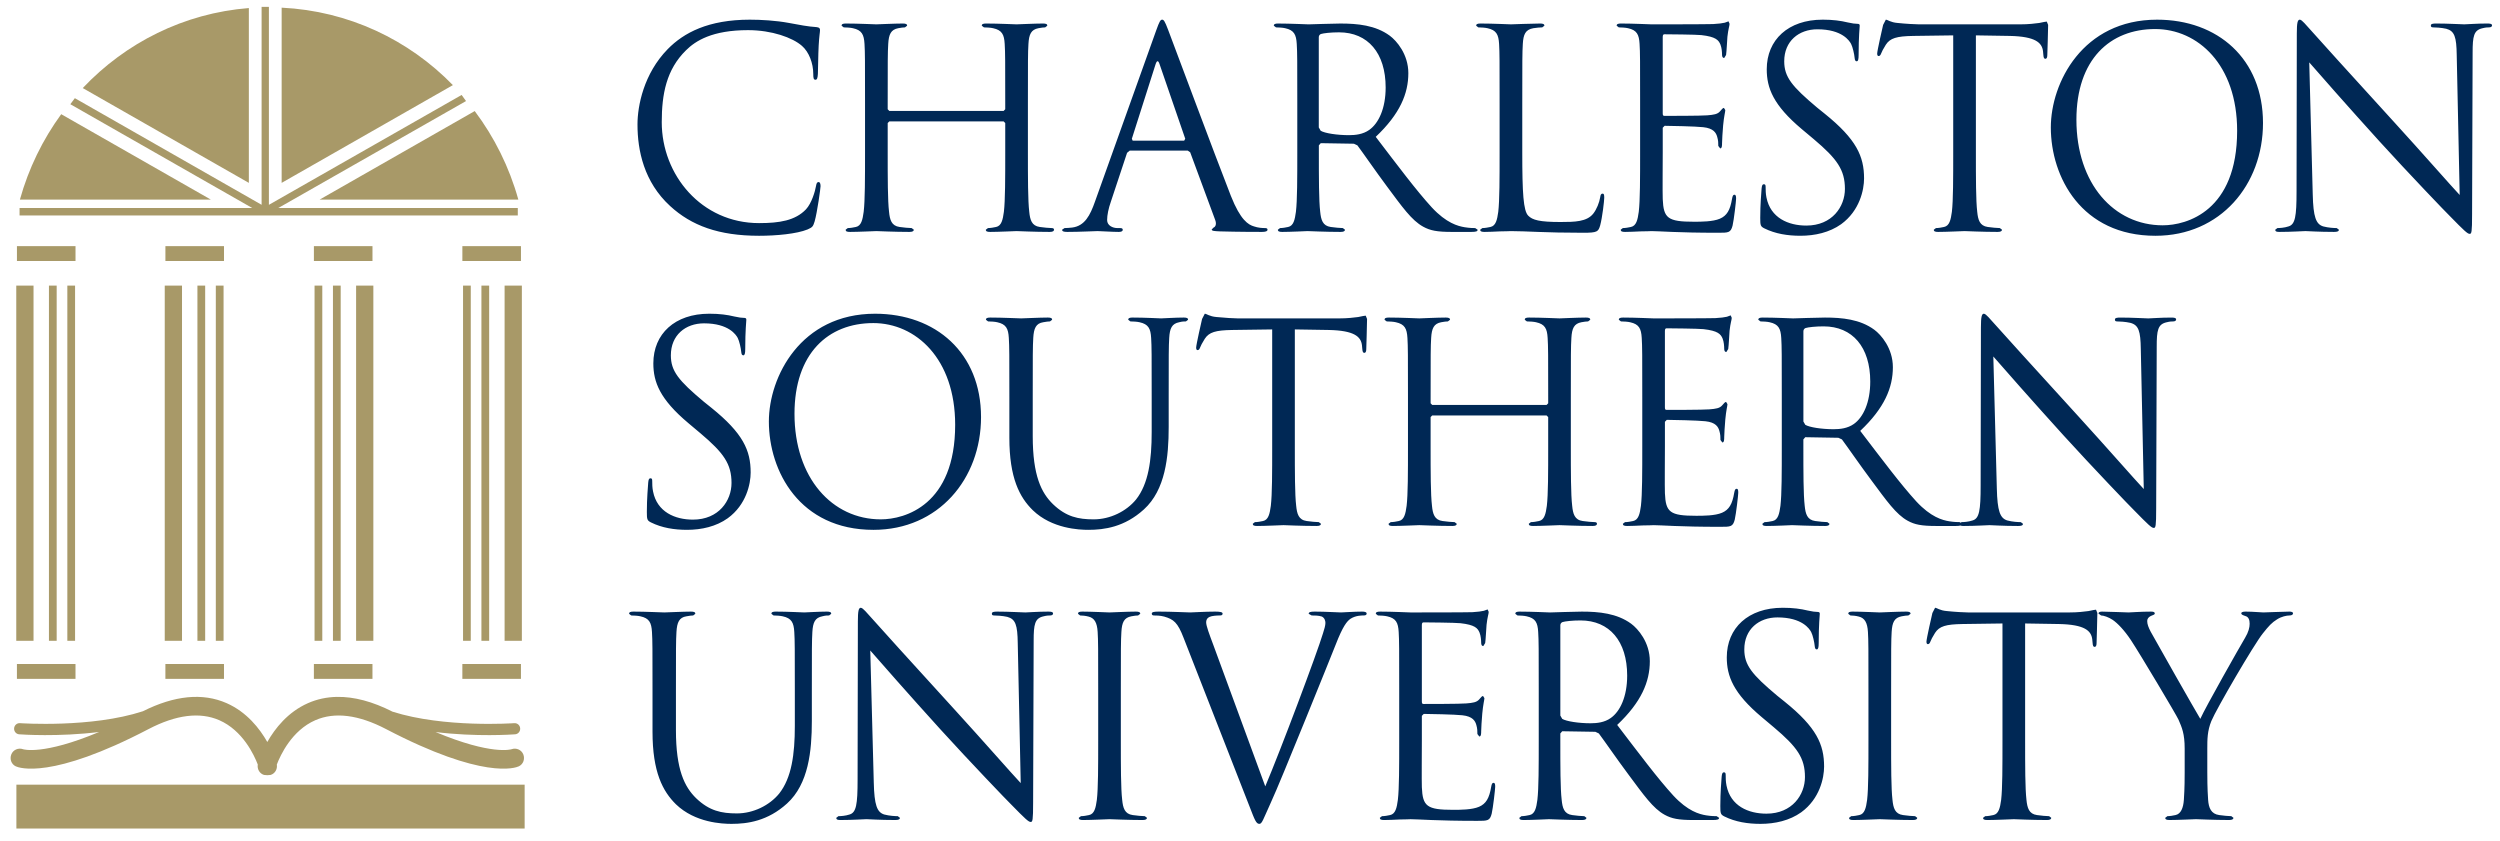 <svg xmlns="http://www.w3.org/2000/svg" viewBox="0 0 248.456 83.604"><g transform="matrix(1.25 0 0 -1.25 -401.87 876.13)"><g transform="matrix(.79 0 0 .79 89.123 141.03)"><path d="m31.576 0v24.9l-23.494-13.414-0.568 0.76 22.881 13.055h-29.268v0.939h62.678v-0.939h-30.127l23.615-13.453-0.555-0.768-24.244 13.822v-24.902h-0.918zm2.522 0.1v22.041l21.541-12.297c-5.559-5.712-13.139-9.334-21.541-9.744zm-4.125 0.049c-8.187 0.648-15.519 4.375-20.897 10.065l20.896 11.928v-21.992zm28.414 12.959-19.514 11.139h25c-1.136-4.091-3.019-7.852-5.486-11.139zm-52.02 0.393c-2.325 3.193-4.104 6.814-5.197 10.746h24.023l-18.826-10.746zm-5.57 16.596v1.877h7.369v-1.877h-7.369zm18.678 0v1.877h7.371v-1.877h-7.371zm18.68 0v1.877h7.369v-1.877h-7.369zm18.678 0v1.877h7.371v-1.877h-7.371zm-56.121 4.969v44.684h2.172v-44.684h-2.172zm4.111 0v44.684h0.973v-44.684h-0.973zm2.314 0v44.684h0.973v-44.684h-0.973zm12.254 0v44.684h2.172v-44.684h-2.172zm4.111 0v44.684h0.975v-44.684h-0.975zm2.314 0v44.684h0.975v-44.684h-0.975zm12.422 0v44.684h0.973v-44.684h-0.973zm2.314 0v44.684h0.973v-44.684h-0.973zm2.912 0v44.684h2.17v-44.684h-2.17zm13.453 0v44.684h0.973v-44.684h-0.973zm2.312 0v44.684h0.975v-44.684h-0.975zm2.916 0v44.684h2.172v-44.684h-2.172zm-61.35 47.598v1.877h7.369v-1.877h-7.369zm18.678 0v1.877h7.371v-1.877h-7.371zm18.68 0v1.877h7.369v-1.877h-7.369zm18.678 0v1.877h7.371v-1.877h-7.371zm-15.775 4.141c-1.287 0.024-2.504 0.284-3.644 0.787-2.541 1.122-4.158 3.191-5.119 4.887-0.963-1.696-2.578-3.765-5.119-4.887-3.015-1.328-6.558-0.974-10.527 1.018-6.492 2.124-15.378 1.508-15.471 1.5-0.379-0.026-0.706 0.264-0.734 0.65-0.027 0.389 0.257 0.725 0.635 0.752 0.282 0.024 4.954 0.346 10.061-0.293-7.093 2.974-9.555 2.181-9.584 2.166-0.578-0.209-1.24 0.078-1.467 0.66-0.229 0.584 0.009 1.237 0.568 1.498 0.422 0.193 4.463 1.708 16.701-4.688 3.463-1.807 6.455-2.182 8.896-1.117 2.955 1.295 4.379 4.372 4.842 5.574-0.093 0.574 0.228 1.142 0.787 1.312l0.342 0.027 0.07 0.01 0.072-0.01 0.342-0.027c0.559-0.17 0.878-0.738 0.785-1.312 0.462-1.202 1.887-4.28 4.842-5.574 2.442-1.065 5.434-0.69 8.898 1.117 12.235 6.396 16.277 4.881 16.697 4.688 0.56-0.261 0.799-0.914 0.572-1.498-0.229-0.582-0.888-0.869-1.469-0.66-0.029 0.015-2.485 0.808-9.568-2.158 5.082 0.63 9.724 0.309 10.006 0.285 0.378-0.028 0.662-0.363 0.635-0.752-0.027-0.387-0.356-0.677-0.736-0.65-0.092 0.007-8.842 0.618-15.32-1.445-2.509-1.276-4.848-1.899-6.992-1.859zm-40.328 11.043v5.516h63.939v-5.516h-63.939z" transform="matrix(.8 0 0 -.8 295.21 708.01)" fill="#a89968"/><path d="m93.006 1.611c-5.223 0-8.308 1.629-10.344 3.709-3.019 3.087-3.799 7.144-3.799 9.469 0 3.293 0.815 7.247 4.106 10.266 2.678 2.461 6.104 3.742 11.189 3.742 2.172 0 4.75-0.241 6.104-0.797 0.611-0.277 0.68-0.345 0.885-1.004 0.337-1.18 0.746-4.196 0.746-4.439 0-0.277-0.07-0.521-0.238-0.521-0.202 0-0.271 0.14-0.338 0.521-0.103 0.626-0.543 2.149-1.256 2.912-1.358 1.423-3.359 1.734-5.902 1.734-7.257 0-12.244-6.067-12.244-12.691 0-3.537 0.577-6.625 3.055-9.053 1.186-1.179 3.288-2.531 7.799-2.531 2.984 0 5.596 0.937 6.783 1.978 0.882 0.762 1.424 2.184 1.424 3.537 0 0.485 0.035 0.727 0.273 0.727 0.205 0 0.272-0.207 0.307-0.727 0.033-0.522 0.032-2.428 0.1-3.574 0.067-1.247 0.168-1.663 0.168-1.941 0-0.207-0.066-0.345-0.439-0.381-1.08-0.069-2.168-0.279-3.456-0.522-1.662-0.312-3.561-0.414-4.918-0.414zm51.855 0c-0.202 0-0.337 0.206-0.744 1.35l-7.701 21.537c-0.61 1.735-1.287 3.052-2.848 3.262-0.271 0.035-0.745 0.068-0.982 0.068l-0.307 0.207c0 0.209 0.205 0.277 0.646 0.277 1.593 0 3.457-0.104 3.828-0.104 0.375 0 1.834 0.104 2.648 0.104 0.304 0 0.508-0.068 0.508-0.277 0-0.138-0.102-0.207-0.34-0.207h-0.338c-0.576 0-1.289-0.313-1.289-1.006 0-0.624 0.17-1.457 0.475-2.324l2.035-6.137 0.34-0.279h7.291l0.307 0.209 3.152 8.531c0.205 0.555 0 0.868-0.203 0.938l-0.24 0.24c0 0.209 0.371 0.209 1.018 0.244 2.34 0.068 4.814 0.068 5.324 0.068 0.372 0 0.68-0.068 0.68-0.277 0-0.173-0.136-0.207-0.34-0.207-0.339 0-0.85-0.033-1.357-0.207-0.712-0.208-1.697-0.764-2.918-3.85-2.069-5.271-7.391-19.596-7.902-20.912-0.407-1.077-0.541-1.248-0.746-1.248zm83.082 0c-4.308 0-7.019 2.53-7.019 6.24 0 2.358 0.813 4.508 4.406 7.527l1.529 1.281c2.915 2.463 3.9 3.85 3.9 6.242 0 2.22-1.595 4.613-4.854 4.613-2.272 0-4.509-0.968-5.018-3.537-0.102-0.485-0.102-0.971-0.102-1.283 0-0.278-0.035-0.381-0.236-0.381-0.171 0-0.239 0.172-0.273 0.555-0.036 0.555-0.17 1.943-0.17 3.678 0 0.936 0.033 1.074 0.51 1.316 1.39 0.693 2.95 0.934 4.543 0.934 1.832 0 3.662-0.415 5.123-1.453 2.339-1.701 2.885-4.336 2.885-5.758 0-2.776-0.954-4.926-4.955-8.148l-0.949-0.764c-3.18-2.672-4.14-3.852-4.14-5.827 0-2.532 1.831-4.023 4.172-4.023 3.121 0 4.037 1.456 4.24 1.838 0.202 0.382 0.408 1.317 0.441 1.732 0.032 0.279 0.07 0.453 0.271 0.453 0.171 0 0.236-0.245 0.236-0.799 0-2.359 0.137-3.503 0.137-3.676 0-0.174-0.067-0.242-0.34-0.242-0.272 0-0.544-0.035-1.185-0.174-0.849-0.208-1.833-0.346-3.154-0.346zm7.961 0-0.34 0.658c-0.068 0.277-0.748 3.259-0.748 3.606 0 0.208 0.069 0.312 0.172 0.312 0.133 0 0.237-0.069 0.338-0.346 0.103-0.242 0.206-0.487 0.578-1.076 0.54-0.833 1.354-1.075 3.457-1.109l5.021-0.07v14.67c0 3.33 0.001 6.07-0.168 7.527-0.136 1.004-0.305 1.767-0.986 1.906-0.303 0.07-0.711 0.139-1.016 0.139l-0.273 0.207c0 0.209 0.169 0.277 0.543 0.277 1.018 0 3.154-0.104 3.324-0.104 0.171 0 2.306 0.104 4.172 0.104 0.374 0 0.543-0.104 0.543-0.277l-0.27-0.207c-0.303 0-1.05-0.069-1.525-0.139-1.018-0.14-1.222-0.902-1.324-1.906-0.169-1.457-0.168-4.197-0.168-7.527v-14.67l4.271 0.07c3.256 0.07 4.035 0.867 4.172 1.908l0.035 0.381c0.033 0.486 0.1 0.59 0.271 0.59 0.133 0 0.236-0.14 0.236-0.451 0-0.381 0.104-2.775 0.104-3.814l-0.17-0.418c-0.135 0-0.44 0.069-0.949 0.174-0.541 0.07-1.324 0.174-2.406 0.174h-12.719c-0.406 0-1.697-0.069-2.682-0.174-0.914-0.069-1.254-0.414-1.49-0.414zm34.123 0c-9.364 0-13.365 7.941-13.365 13.559 0 6.243 3.865 13.627 13.16 13.627 8.171 0 13.531-6.414 13.531-14.182 0-8.081-5.697-13.004-13.326-13.004zm17.955 0c-0.273 0-0.375 0.382-0.375 1.732l-0.033 19.871c0 3.157-0.168 4.163-1.016 4.406-0.508 0.174-1.121 0.207-1.393 0.207l-0.27 0.207c0 0.244 0.202 0.277 0.541 0.277 1.528 0 2.952-0.104 3.256-0.104 0.305 0 1.664 0.104 3.596 0.104 0.406 0 0.613-0.068 0.613-0.277l-0.273-0.207c-0.308 0-1.05-0.033-1.695-0.207-0.915-0.277-1.256-1.18-1.322-4.023l-0.44-16.614c1.085 1.249 4.916 5.619 8.852 9.955 3.594 3.954 8.477 9.05 8.852 9.396 1.797 1.838 2.205 2.221 2.475 2.221 0.24 0 0.305-0.174 0.305-2.461l0.068-20.324c0-2.08 0.136-2.844 1.256-3.086 0.408-0.103 0.644-0.104 0.814-0.104 0.238 0 0.373-0.104 0.373-0.242 0-0.208-0.236-0.244-0.609-0.244-1.39 0-2.51 0.104-2.883 0.104-0.372 0-2.001-0.104-3.527-0.104-0.408 0-0.678 0.036-0.678 0.244 0 0.138 0.036 0.242 0.27 0.242 0.272 0 1.05 0.034 1.662 0.174 1.05 0.276 1.291 1.039 1.322 3.293l0.373 17.617c-1.085-1.146-4.782-5.375-8.141-9.051-5.223-5.723-10.275-11.306-10.783-11.895-0.341-0.347-0.915-1.109-1.188-1.109zm-71.861 0.207-0.477 0.174c-0.272 0.068-0.814 0.139-1.459 0.172-0.78 0.035-7.53 0.035-7.766 0.035-0.17 0-2.307-0.104-3.834-0.104-0.371 0-0.541 0.068-0.541 0.277l0.27 0.209c0.304 0 0.883 0.035 1.156 0.104 1.117 0.242 1.39 0.797 1.457 1.977 0.069 1.108 0.068 2.079 0.068 7.492v6.102c0 3.33 0 6.07-0.17 7.527-0.136 1.004-0.308 1.767-0.984 1.906-0.305 0.07-0.711 0.139-1.018 0.139l-0.27 0.207c0 0.209 0.167 0.277 0.541 0.277 0.51 0 1.289-0.034 1.965-0.068 0.716 0 1.29-0.035 1.359-0.035 0.983 0 3.255 0.209 8.379 0.209 1.322 0 1.591 0 1.83-0.902 0.169-0.729 0.441-3.087 0.441-3.363 0-0.244-0.002-0.52-0.205-0.52-0.17 0-0.235 0.138-0.305 0.52-0.236 1.42-0.645 2.114-1.527 2.496-0.88 0.382-2.372 0.383-3.252 0.383-3.326 0-3.835-0.451-3.938-2.844-0.036-0.729 0-4.751 0-5.932v-3.051l0.236-0.242c0.578 0 3.936 0.069 4.852 0.174 1.322 0.138 1.627 0.728 1.762 1.213 0.138 0.449 0.139 0.798 0.139 1.145l0.236 0.311c0.237 0 0.236-0.381 0.236-0.658 0-0.242 0.068-1.525 0.135-2.221 0.102-1.143 0.273-1.733 0.273-1.941l-0.172-0.275c-0.134 0-0.268 0.171-0.508 0.449-0.303 0.347-0.778 0.418-1.594 0.486-0.778 0.07-4.95 0.068-5.391 0.068-0.171 0-0.205-0.102-0.205-0.346v-9.572c0-0.244 0.069-0.346 0.205-0.346 0.375 0 4.07 0.033 4.644 0.102 1.834 0.208 2.168 0.626 2.408 1.182 0.17 0.415 0.203 1.004 0.203 1.248 0 0.277 0.069 0.451 0.273 0.451l0.236-0.383c0.068-0.417 0.136-1.942 0.168-2.289 0.104-0.97 0.271-1.386 0.271-1.629l-0.133-0.312zm-111.04 0.277c-0.372 0-0.541 0.068-0.541 0.277l0.27 0.209c0.305 0 0.882 0.035 1.154 0.104 1.12 0.242 1.391 0.797 1.459 1.977 0.067 1.108 0.066 2.079 0.066 7.492v6.102c0 3.33 0 6.07-0.17 7.527-0.135 1.004-0.305 1.767-0.982 1.906-0.305 0.07-0.712 0.139-1.018 0.139l-0.271 0.207c0 0.209 0.167 0.277 0.543 0.277 1.016 0 3.156-0.104 3.322-0.104 0.171 0 2.307 0.104 4.172 0.104 0.372 0 0.545-0.104 0.545-0.277l-0.273-0.207c-0.304 0-1.05-0.069-1.525-0.139-1.018-0.14-1.223-0.902-1.322-1.906-0.171-1.457-0.17-4.197-0.17-7.527v-3.641l0.203-0.207h14.381l0.203 0.207v3.641c0 3.33 0 6.07-0.17 7.527-0.135 1.004-0.303 1.767-0.982 1.906-0.305 0.07-0.713 0.139-1.018 0.139l-0.273 0.207c0 0.209 0.171 0.277 0.545 0.277 1.016 0 3.155-0.104 3.322-0.104 0.171 0 2.308 0.104 4.174 0.104 0.372 0 0.541-0.104 0.541-0.277 0-0.104-0.067-0.207-0.271-0.207-0.305 0-1.051-0.069-1.525-0.139-1.017-0.14-1.222-0.902-1.322-1.906-0.17-1.457-0.17-4.197-0.17-7.527v-6.102c0-5.413 0-6.384 0.068-7.492 0.067-1.213 0.338-1.802 1.254-1.977 0.407-0.069 0.609-0.104 0.848-0.104l0.271-0.209c0-0.209-0.169-0.277-0.541-0.277-1.018 0-3.155 0.104-3.326 0.104-0.168 0-2.306-0.104-3.83-0.104-0.374 0-0.545 0.068-0.545 0.277l0.271 0.209c0.305 0 0.884 0.035 1.154 0.104 1.12 0.242 1.39 0.797 1.457 1.977 0.068 1.108 0.068 2.079 0.068 7.492v0.727l-0.203 0.209h-14.381l-0.203-0.209v-0.727c0-5.413 0-6.384 0.068-7.492 0.067-1.213 0.34-1.802 1.256-1.977 0.406-0.069 0.609-0.104 0.848-0.104l0.271-0.209c0-0.209-0.171-0.277-0.543-0.277-1.018 0-3.155 0.104-3.326 0.104-0.167 0-2.306-0.104-3.832-0.104zm54.377 0c-0.374 0-0.543 0.068-0.543 0.277l0.273 0.209c0.305 0 0.881 0.035 1.152 0.104 1.116 0.242 1.39 0.797 1.459 1.977 0.068 1.108 0.068 2.079 0.068 7.492v6.102c0 3.33-0.001 6.07-0.172 7.527-0.135 1.004-0.304 1.767-0.98 1.906-0.308 0.07-0.715 0.139-1.02 0.139l-0.271 0.207c0 0.209 0.171 0.277 0.545 0.277 1.014 0 3.154-0.104 3.186-0.104 0.169 0 2.307 0.104 4.172 0.104 0.375 0 0.541-0.104 0.541-0.277l-0.27-0.207c-0.308 0-1.051-0.069-1.527-0.139-1.016-0.14-1.22-0.902-1.322-1.906-0.17-1.457-0.17-4.197-0.17-7.527v-0.832l0.238-0.277 4.172 0.07 0.439 0.207c0.679 0.902 2.274 3.225 3.695 5.133 1.936 2.601 3.122 4.299 4.582 5.098 0.881 0.486 1.73 0.658 3.629 0.658h2.408c0.611 0 0.814-0.068 0.814-0.277l-0.31-0.207c-0.201 0-0.676-0-1.322-0.105-0.847-0.138-2.304-0.52-4.137-2.496-1.965-2.15-4.272-5.236-7.051-8.877 3.049-2.879 4.102-5.443 4.102-8.01 0-2.394-1.494-4.095-2.342-4.717-1.796-1.32-4.07-1.527-6.207-1.527-1.049 0-3.63 0.104-4.002 0.104-0.168 0-2.308-0.104-3.832-0.104zm25.455 0c-0.372 0-0.545 0.068-0.545 0.277l0.271 0.209c0.306 0 0.882 0.035 1.154 0.104 1.119 0.242 1.391 0.797 1.461 1.977 0.065 1.108 0.064 2.079 0.064 7.492v6.102c0 3.33-0 6.07-0.168 7.527-0.138 1.004-0.307 1.767-0.984 1.906-0.303 0.07-0.714 0.139-1.018 0.139l-0.271 0.207c0 0.209 0.171 0.277 0.543 0.277 0.51 0 1.256-0.034 1.935-0.068 0.676 0 1.254-0.035 1.391-0.035 1.967 0 4.205 0.209 9.09 0.209 1.796 0 1.9-0.138 2.137-0.936 0.27-1.006 0.508-3.087 0.508-3.469 0-0.381-0.036-0.521-0.207-0.521-0.201 0-0.265 0.174-0.301 0.451-0.103 0.659-0.441 1.526-0.883 2.082-0.814 1.005-2.307 1.039-4.106 1.039-2.644 0-3.525-0.243-4.068-0.799-0.611-0.623-0.746-2.841-0.746-7.939v-6.172c0-5.413 0.001-6.384 0.068-7.492 0.067-1.213 0.338-1.802 1.322-1.977 0.408-0.069 0.881-0.104 1.119-0.104l0.273-0.209c0-0.209-0.174-0.277-0.545-0.277-1.018 0-3.493 0.104-3.662 0.104-0.171 0-2.307-0.104-3.834-0.104zm84.873 0.695c5.36 0 10.314 4.472 10.314 12.795 0 10.093-6.311 11.896-9.365 11.896-6.104 0-10.854-5.203-10.854-13.283 0-7.596 4.239-11.408 9.904-11.408zm-102.67 0.414c3.628 0 5.867 2.603 5.867 6.938 0 2.635-0.882 4.507-2.068 5.34-0.78 0.554-1.731 0.658-2.545 0.658-1.491 0-3.052-0.242-3.561-0.555l-0.238-0.416v-11.34c0-0.207 0.103-0.346 0.271-0.416 0.339-0.104 1.257-0.209 2.273-0.209zm-22.822 3.633c0.085 0 0.17 0.13 0.254 0.391l3.223 9.363-0.135 0.242h-6.479l-0.102-0.242 2.982-9.363c0.085-0.26 0.171-0.391 0.256-0.391zm-56.415 31.766c-4.308 0-7.021 2.53-7.021 6.242 0 2.356 0.816 4.507 4.41 7.525l1.525 1.281c2.916 2.463 3.9 3.85 3.9 6.244 0 2.218-1.595 4.611-4.852 4.611-2.272 0-4.511-0.97-5.018-3.537-0.104-0.484-0.104-0.97-0.104-1.283 0-0.277-0.032-0.381-0.236-0.381-0.168 0-0.238 0.173-0.271 0.555-0.033 0.554-0.17 1.942-0.17 3.676 0 0.936 0.034 1.075 0.51 1.318 1.39 0.692 2.95 0.936 4.545 0.936 1.831 0 3.664-0.416 5.121-1.457 2.34-1.701 2.883-4.334 2.883-5.756 0-2.776-0.949-4.925-4.951-8.15l-0.951-0.762c-3.188-2.672-4.137-3.852-4.137-5.828 0-2.532 1.831-4.023 4.172-4.023 3.119 0 4.038 1.457 4.24 1.838 0.202 0.382 0.407 1.321 0.439 1.736 0.035 0.278 0.069 0.449 0.271 0.449 0.169 0 0.236-0.241 0.236-0.797 0-2.358 0.137-3.504 0.137-3.676 0-0.175-0.069-0.242-0.34-0.242-0.271 0-0.542-0.035-1.188-0.174-0.847-0.207-1.83-0.346-3.152-0.346zm20.873 0c-9.362 0-13.361 7.942-13.361 13.559 0 6.242 3.868 13.629 13.16 13.629 8.174 0 13.531-6.415 13.531-14.184 0-8.08-5.699-13.004-13.33-13.004zm41.477 0-0.34 0.658c-0.068 0.276-0.746 3.259-0.746 3.606 0 0.209 0.067 0.314 0.17 0.314 0.135 0 0.237-0.071 0.338-0.35 0.103-0.241 0.205-0.485 0.578-1.074 0.544-0.833 1.355-1.075 3.459-1.109l5.021-0.07v14.67c0 3.33 0 6.071-0.172 7.525-0.134 1.005-0.304 1.769-0.982 1.908-0.305 0.07-0.712 0.139-1.02 0.139l-0.27 0.209c0 0.208 0.169 0.275 0.543 0.275 1.019 0 3.152-0.104 3.322-0.104 0.169 0 2.307 0.104 4.174 0.104 0.37 0 0.541-0.103 0.541-0.275l-0.271-0.209c-0.305 0-1.053-0.069-1.527-0.139-1.017-0.14-1.218-0.903-1.32-1.908-0.17-1.455-0.17-4.195-0.17-7.525v-14.67l4.273 0.07c3.255 0.069 4.036 0.866 4.17 1.906l0.035 0.383c0.036 0.485 0.101 0.59 0.271 0.59 0.136 0 0.238-0.139 0.238-0.451 0-0.381 0.1-2.775 0.1-3.814l-0.168-0.416c-0.135 0-0.442 0.069-0.951 0.174-0.541 0.068-1.322 0.172-2.408 0.172h-12.717c-0.407 0-1.695-0.069-2.68-0.172-0.917-0.071-1.255-0.416-1.492-0.416zm98.012 0c-0.271 0-0.373 0.379-0.373 1.732l-0.035 19.873c0 3.154-0.17 4.16-1.018 4.402-0.508 0.174-1.116 0.209-1.387 0.209l-0.105 0.082-0.121-0.082c-0.204 0-0.678-0.001-1.322-0.105-0.848-0.137-2.305-0.519-4.139-2.496-1.965-2.151-4.272-5.236-7.055-8.877 3.054-2.88 4.106-5.445 4.106-8.012 0-2.393-1.492-4.091-2.34-4.715-1.797-1.321-4.07-1.529-6.207-1.529-1.054 0-3.627 0.105-4.002 0.105-0.171 0-2.308-0.105-3.832-0.105-0.375 0-0.547 0.07-0.547 0.279l0.273 0.207c0.308 0 0.885 0.035 1.154 0.104 1.117 0.244 1.391 0.799 1.459 1.977 0.068 1.111 0.068 2.081 0.068 7.492v6.104c0 3.33 0 6.071-0.17 7.525-0.135 1.005-0.306 1.769-0.982 1.908-0.308 0.07-0.713 0.139-1.02 0.139l-0.271 0.209c0 0.208 0.172 0.275 0.547 0.275 1.013 0 3.149-0.104 3.184-0.104 0.17 0 2.307 0.104 4.174 0.104 0.372 0 0.539-0.103 0.539-0.275l-0.27-0.209c-0.304 0-1.052-0.069-1.527-0.139-1.016-0.14-1.219-0.903-1.322-1.908-0.168-1.455-0.168-4.195-0.168-7.525v-0.832l0.238-0.279 4.168 0.072 0.445 0.207c0.676 0.901 2.27 3.223 3.695 5.131 1.934 2.603 3.119 4.301 4.578 5.1 0.88 0.486 1.728 0.658 3.627 0.658h2.41c0.286 0 0.467-0.019 0.596-0.057 0.093 0.045 0.229 0.057 0.408 0.057 1.526 0 2.951-0.104 3.254-0.104 0.308 0 1.664 0.104 3.598 0.104 0.407 0 0.609-0.067 0.609-0.275l-0.27-0.209c-0.306 0-1.054-0.035-1.697-0.209-0.916-0.277-1.254-1.179-1.322-4.023l-0.441-16.607c1.089 1.249 4.918 5.616 8.852 9.949 3.595 3.954 8.48 9.05 8.852 9.396 1.8 1.838 2.204 2.221 2.475 2.221 0.239 0 0.307-0.171 0.307-2.461l0.068-20.322c0-2.082 0.136-2.844 1.256-3.088 0.405-0.104 0.644-0.104 0.812-0.104 0.237 0 0.373-0.103 0.373-0.242 0-0.208-0.236-0.244-0.609-0.244-1.391 0-2.51 0.105-2.883 0.105-0.374 0-2.003-0.105-3.527-0.105-0.408 0-0.678 0.036-0.678 0.244 0 0.14 0.034 0.242 0.27 0.242 0.273 0 1.051 0.035 1.662 0.176 1.052 0.274 1.29 1.039 1.322 3.293l0.375 17.617c-1.084-1.145-4.783-5.374-8.139-9.051-5.224-5.723-10.279-11.306-10.789-11.895-0.338-0.347-0.915-1.109-1.186-1.109zm-31.848 0.205-0.477 0.176c-0.27 0.069-0.814 0.138-1.459 0.172-0.777 0.034-7.527 0.035-7.764 0.035-0.17 0-2.309-0.105-3.834-0.105-0.372 0-0.543 0.07-0.543 0.279l0.27 0.207c0.306 0 0.884 0.035 1.154 0.104 1.12 0.244 1.391 0.799 1.459 1.977 0.068 1.111 0.068 2.081 0.068 7.492v6.104c0 3.33 0 6.071-0.17 7.525-0.135 1.005-0.307 1.769-0.984 1.908-0.304 0.07-0.71 0.139-1.018 0.139l-0.27 0.209c0 0.208 0.166 0.275 0.541 0.275 0.509 0 1.29-0.035 1.967-0.068 0.714 0 1.291-0.035 1.359-0.035 0.982 0 3.253 0.209 8.373 0.209 1.325 0 1.595-0.001 1.834-0.902 0.169-0.73 0.441-3.087 0.441-3.363 0-0.244-0-0.521-0.205-0.521-0.169 0-0.235 0.14-0.305 0.521-0.237 1.42-0.647 2.112-1.527 2.494-0.88 0.383-2.372 0.383-3.256 0.383-3.322 0-3.831-0.45-3.932-2.842-0.036-0.73 0-4.753 0-5.932v-3.051l0.236-0.244c0.577 0 3.936 0.071 4.852 0.176 1.322 0.137 1.627 0.727 1.76 1.213 0.138 0.449 0.139 0.796 0.139 1.145l0.234 0.312c0.239 0 0.238-0.383 0.238-0.662 0-0.241 0.071-1.525 0.137-2.221 0.102-1.143 0.271-1.73 0.271-1.938l-0.17-0.279c-0.135 0-0.269 0.172-0.51 0.449-0.305 0.348-0.777 0.419-1.594 0.486-0.777 0.07-4.948 0.068-5.391 0.068-0.17 0-0.203-0.102-0.203-0.346v-9.572c0-0.241 0.067-0.346 0.203-0.346 0.375 0 4.07 0.036 4.644 0.105 1.833 0.208 2.171 0.624 2.41 1.18 0.171 0.415 0.201 1.004 0.201 1.248 0 0.276 0.07 0.449 0.273 0.449l0.236-0.381c0.068-0.416 0.136-1.942 0.168-2.287 0.103-0.972 0.273-1.389 0.273-1.633l-0.135-0.312zm-93.152 0.277c-0.372 0-0.545 0.07-0.545 0.279l0.271 0.207c0.305 0 0.882 0.035 1.154 0.104 1.12 0.244 1.389 0.799 1.457 1.977 0.069 1.111 0.068 2.081 0.068 7.492v5.064c0 5.062 1.289 7.489 2.951 9.117 2.408 2.325 5.835 2.465 6.988 2.465 2.001 0 4.542-0.345 6.984-2.566 2.713-2.461 3.121-6.624 3.121-10.369v-3.711c0-5.411-0.001-6.382 0.066-7.492 0.068-1.213 0.339-1.8 1.254-1.977 0.408-0.104 0.61-0.104 0.85-0.104l0.271-0.207c0-0.209-0.169-0.279-0.543-0.279-1.017 0-2.611 0.105-2.85 0.105-0.202 0-2.068-0.105-3.594-0.105-0.374 0-0.543 0.07-0.543 0.279l0.27 0.207c0.306 0 0.883 0.035 1.156 0.104 1.117 0.244 1.39 0.799 1.457 1.977 0.068 1.111 0.068 2.081 0.068 7.492v4.336c0 3.572-0.408 6.519-1.967 8.494-1.221 1.491-3.257 2.498-5.326 2.498-1.933 0-3.459-0.314-5.121-1.908-1.46-1.42-2.55-3.571-2.55-8.564v-4.856c0-5.411 0-6.382 0.066-7.492 0.068-1.213 0.341-1.837 1.256-1.977 0.407-0.069 0.609-0.104 0.848-0.104l0.271-0.207c0-0.209-0.169-0.279-0.541-0.279-1.018 0-3.056 0.105-3.359 0.105-0.305 0-2.373-0.105-3.898-0.105zm50.143 0c-0.374 0-0.541 0.07-0.541 0.279l0.27 0.207c0.305 0 0.882 0.035 1.154 0.104 1.12 0.244 1.388 0.799 1.457 1.977 0.067 1.111 0.068 2.081 0.068 7.492v6.104c0 3.33 0 6.071-0.17 7.525-0.134 1.005-0.303 1.769-0.982 1.908-0.306 0.07-0.713 0.139-1.018 0.139l-0.273 0.209c0 0.208 0.17 0.275 0.545 0.275 1.016 0 3.153-0.104 3.322-0.104 0.171 0 2.308 0.104 4.172 0.104 0.374 0 0.541-0.103 0.541-0.275l-0.27-0.209c-0.304 0-1.051-0.069-1.527-0.139-1.016-0.14-1.22-0.903-1.32-1.908-0.171-1.455-0.172-4.195-0.172-7.525v-3.641l0.203-0.209h14.383l0.205 0.209v3.641c0 3.33 0 6.071-0.17 7.525-0.135 1.005-0.307 1.769-0.984 1.908-0.306 0.07-0.712 0.139-1.018 0.139l-0.271 0.209c0 0.208 0.172 0.275 0.543 0.275 1.017 0 3.155-0.104 3.324-0.104 0.17 0 2.306 0.104 4.172 0.104 0.374 0 0.541-0.103 0.541-0.275 0-0.105-0.069-0.209-0.27-0.209-0.305 0-1.053-0.069-1.529-0.139-1.018-0.14-1.218-0.903-1.32-1.908-0.17-1.455-0.17-4.195-0.17-7.525v-6.104c0-5.411 0.001-6.382 0.07-7.492 0.068-1.213 0.337-1.8 1.254-1.977 0.403-0.069 0.612-0.104 0.848-0.104l0.27-0.207c0-0.209-0.171-0.279-0.543-0.279-1.018 0-3.152 0.105-3.322 0.105-0.169 0-2.307-0.105-3.834-0.105-0.374 0-0.541 0.07-0.541 0.279l0.27 0.207c0.308 0 0.883 0.035 1.154 0.104 1.12 0.244 1.39 0.799 1.457 1.977 0.069 1.111 0.07 2.081 0.07 7.492v0.729l-0.205 0.207h-14.383l-0.203-0.207v-0.729c0-5.411 0-6.382 0.068-7.492 0.07-1.213 0.339-1.8 1.256-1.977 0.408-0.069 0.612-0.104 0.848-0.104l0.271-0.207c0-0.209-0.171-0.279-0.543-0.279-1.016 0-3.153 0.105-3.324 0.105-0.169 0-2.305-0.105-3.832-0.105zm-64.865 0.695c5.359 0 10.309 4.473 10.309 12.797 0 10.092-6.307 11.895-9.361 11.895-6.104 0-10.852-5.202-10.852-13.281 0-7.595 4.239-11.41 9.904-11.41zm119.56 0.414c3.628 0 5.867 2.604 5.867 6.938 0 2.637-0.882 4.509-2.066 5.342-0.782 0.554-1.731 0.658-2.545 0.658-1.493 0-3.055-0.242-3.561-0.555l-0.238-0.416v-11.34c0-0.207 0.104-0.347 0.271-0.418 0.34-0.103 1.255-0.209 2.272-0.209zm-121.12 35.401c-0.271 0-0.371 0.377-0.371 1.73l-0.035 19.873c0 3.158-0.169 4.163-1.018 4.406-0.508 0.173-1.12 0.207-1.391 0.207l-0.271 0.207c0 0.244 0.203 0.277 0.541 0.277 1.528 0 2.953-0.104 3.258-0.104 0.305 0 1.663 0.104 3.594 0.104 0.408 0 0.611-0.068 0.611-0.277l-0.27-0.207c-0.305 0-1.051-0.034-1.695-0.207-0.917-0.279-1.257-1.181-1.324-4.025l-0.441-16.609c1.086 1.248 4.919 5.619 8.852 9.953 3.594 3.954 8.478 9.051 8.852 9.398 1.798 1.837 2.204 2.219 2.477 2.219 0.237 0 0.305-0.174 0.305-2.463l0.068-20.324c0-2.08 0.137-2.843 1.256-3.084 0.407-0.105 0.646-0.105 0.814-0.105 0.237 0 0.371-0.104 0.371-0.242 0-0.206-0.236-0.244-0.609-0.244-1.391 0-2.509 0.105-2.883 0.105-0.372 0-2.001-0.105-3.527-0.105-0.407 0-0.678 0.038-0.678 0.244 0 0.138 0.032 0.242 0.27 0.242 0.272 0 1.054 0.035 1.664 0.174 1.05 0.279 1.287 1.04 1.32 3.293l0.375 17.619c-1.085-1.144-4.784-5.376-8.141-9.051-5.223-5.721-10.276-11.307-10.785-11.896-0.339-0.348-0.916-1.107-1.188-1.107zm115.96 0c-4.306 0-7.021 2.529-7.021 6.24 0 2.357 0.815 4.511 4.408 7.525l1.527 1.283c2.916 2.462 3.9 3.85 3.9 6.244 0 2.219-1.595 4.609-4.85 4.609-2.272 0-4.512-0.969-5.019-3.535-0.101-0.486-0.102-0.973-0.102-1.283 0-0.276-0.034-0.383-0.238-0.383-0.167 0-0.236 0.175-0.271 0.557-0.034 0.552-0.168 1.942-0.168 3.676 0 0.939 0.031 1.075 0.508 1.318 1.39 0.692 2.949 0.934 4.543 0.934 1.833 0 3.664-0.414 5.125-1.455 2.339-1.702 2.879-4.336 2.879-5.758 0-2.771-0.948-4.923-4.949-8.148l-0.951-0.764c-3.188-2.671-4.137-3.849-4.137-5.824 0-2.534 1.831-4.023 4.17-4.023 3.121 0 4.038 1.456 4.24 1.836 0.205 0.382 0.409 1.321 0.443 1.734 0.032 0.277 0.064 0.453 0.27 0.453 0.168 0 0.236-0.244 0.236-0.801 0-2.357 0.137-3.502 0.137-3.676 0-0.172-0.068-0.24-0.34-0.24-0.271 0-0.541-0.037-1.188-0.174-0.847-0.207-1.829-0.346-3.152-0.346zm19.182 0-0.338 0.658c-0.067 0.276-0.748 3.258-0.748 3.606 0 0.209 0.069 0.312 0.172 0.312 0.134 0 0.235-0.07 0.336-0.348 0.103-0.241 0.206-0.485 0.578-1.074 0.542-0.835 1.356-1.075 3.459-1.109l5.019-0.07v14.67c0 3.327 0.001 6.071-0.166 7.525-0.138 1.005-0.309 1.768-0.986 1.908-0.304 0.07-0.713 0.139-1.02 0.139l-0.27 0.207c0 0.209 0.169 0.277 0.543 0.277 1.017 0 3.154-0.104 3.324-0.104 0.169 0 2.307 0.104 4.172 0.104 0.375 0 0.541-0.104 0.541-0.277l-0.27-0.207c-0.306 0-1.051-0.069-1.525-0.139-1.019-0.141-1.221-0.903-1.326-1.908-0.167-1.455-0.168-4.198-0.168-7.525v-14.67l4.273 0.07c3.256 0.069 4.036 0.866 4.17 1.906l0.037 0.383c0.033 0.485 0.101 0.586 0.271 0.586 0.135 0 0.236-0.137 0.236-0.447 0-0.381 0.1-2.776 0.1-3.814l-0.168-0.418c-0.135 0-0.44 0.071-0.949 0.174-0.542 0.069-1.324 0.174-2.408 0.174h-12.719c-0.408 0-1.694-0.067-2.68-0.174-0.913-0.069-1.253-0.414-1.492-0.414zm-56.285 0.205-0.477 0.174c-0.27 0.07-0.813 0.141-1.455 0.176-0.783 0.034-7.53 0.033-7.769 0.033-0.17 0-2.306-0.105-3.834-0.105-0.375 0-0.539 0.071-0.539 0.277l0.27 0.209c0.305 0 0.882 0.036 1.154 0.105 1.12 0.241 1.39 0.798 1.457 1.975 0.067 1.111 0.066 2.082 0.066 7.49v6.106c0 3.327 0 6.071-0.17 7.525-0.133 1.005-0.302 1.768-0.982 1.908-0.304 0.07-0.711 0.139-1.016 0.139l-0.271 0.207c0 0.209 0.168 0.277 0.543 0.277 0.507 0 1.288-0.034 1.967-0.068 0.714 0 1.287-0.035 1.355-0.035 0.985 0 3.256 0.207 8.377 0.207 1.323 0 1.596 0 1.832-0.902 0.17-0.729 0.439-3.086 0.439-3.365 0-0.242 0-0.516-0.201-0.516-0.171 0-0.239 0.136-0.305 0.516-0.238 1.425-0.645 2.116-1.525 2.498-0.884 0.382-2.376 0.383-3.256 0.383-3.325 0-3.835-0.451-3.938-2.844-0.033-0.727 0-4.753 0-5.93v-3.051l0.238-0.242c0.578 0 3.937 0.066 4.85 0.17 1.323 0.14 1.629 0.728 1.764 1.217 0.135 0.452 0.135 0.795 0.135 1.143l0.238 0.312c0.237 0 0.238-0.38 0.238-0.66 0-0.24 0.07-1.527 0.137-2.219 0.101-1.145 0.27-1.733 0.27-1.941l-0.17-0.277c-0.134 0-0.27 0.173-0.506 0.451-0.308 0.345-0.783 0.416-1.598 0.484-0.78 0.071-4.952 0.07-5.391 0.07-0.17 0-0.205-0.103-0.205-0.348v-9.57c0-0.241 0.07-0.348 0.205-0.348 0.37 0 4.069 0.036 4.646 0.105 1.83 0.206 2.171 0.624 2.406 1.18 0.17 0.413 0.205 1.004 0.205 1.248 0 0.276 0.069 0.449 0.271 0.449l0.236-0.383c0.069-0.414 0.135-1.941 0.172-2.289 0.102-0.97 0.271-1.387 0.271-1.627l-0.137-0.314zm-107.47 0.277c-0.372 0-0.541 0.071-0.541 0.277l0.27 0.209c0.306 0 0.884 0.036 1.154 0.105 1.119 0.241 1.389 0.798 1.457 1.975 0.068 1.111 0.068 2.082 0.068 7.49v5.064c0 5.064 1.29 7.492 2.951 9.123 2.408 2.323 5.834 2.459 6.986 2.459 2.002 0 4.545-0.344 6.988-2.562 2.711-2.465 3.119-6.625 3.119-10.373v-3.711c0-5.409 0-6.38 0.066-7.49 0.069-1.213 0.34-1.802 1.256-1.975 0.408-0.105 0.609-0.105 0.848-0.105l0.271-0.209c0-0.206-0.169-0.277-0.543-0.277-1.018 0-2.611 0.105-2.85 0.105-0.202 0-2.067-0.105-3.594-0.105-0.372 0-0.543 0.071-0.543 0.277l0.271 0.209c0.305 0 0.881 0.036 1.152 0.105 1.12 0.241 1.392 0.798 1.459 1.975 0.067 1.111 0.068 2.082 0.068 7.49v4.334c0 3.574-0.407 6.521-1.969 8.502-1.22 1.49-3.255 2.496-5.324 2.496-1.932 0-3.46-0.315-5.121-1.908-1.458-1.425-2.543-3.571-2.543-8.566v-4.857c0-5.409-0.001-6.38 0.066-7.49 0.069-1.213 0.342-1.836 1.256-1.975 0.408-0.07 0.609-0.105 0.848-0.105l0.271-0.209c0-0.206-0.169-0.277-0.543-0.277-1.017 0-3.052 0.105-3.356 0.105-0.305 0-2.376-0.105-3.902-0.105zm56.473 0c-0.374 0-0.541 0.071-0.541 0.277l0.27 0.209c0.237 0 0.678 0.035 1.051 0.139 0.747 0.175 1.087 0.765 1.154 1.941 0.068 1.111 0.068 2.082 0.068 7.49v6.106c0 3.327-0.001 6.071-0.17 7.525-0.136 1.005-0.305 1.768-0.984 1.908-0.306 0.07-0.713 0.139-1.016 0.139l-0.273 0.207c0 0.209 0.171 0.277 0.543 0.277 1.017 0 3.154-0.104 3.324-0.104 0.169 0 2.306 0.104 4.172 0.104 0.371 0 0.541-0.104 0.541-0.277l-0.27-0.207c-0.305 0-1.051-0.069-1.525-0.139-1.019-0.141-1.222-0.903-1.324-1.908-0.17-1.455-0.17-4.198-0.17-7.525v-6.106c0-5.409 0.001-6.38 0.07-7.49 0.066-1.213 0.336-1.802 1.25-1.975 0.409-0.07 0.613-0.105 0.85-0.105l0.271-0.209c0-0.206-0.17-0.277-0.541-0.277-1.018 0-3.155 0.105-3.324 0.105-0.17 0-2.307-0.105-3.426-0.105zm9.625 0c-0.542 0-0.883 0.038-0.883 0.244 0 0.138 0.07 0.242 0.271 0.242 0.206 0 0.781-0.001 1.289 0.139 1.188 0.345 1.694 0.729 2.441 2.672l8.311 21.256c0.645 1.665 0.816 2.15 1.223 2.15 0.338 0 0.474-0.553 1.424-2.635 0.781-1.7 2.306-5.445 4.375-10.506 1.728-4.264 3.425-8.429 3.799-9.4 0.915-2.358 1.421-2.947 1.863-3.258 0.645-0.417 1.391-0.418 1.627-0.418 0.273 0 0.408-0.066 0.408-0.242 0-0.172-0.2-0.244-0.574-0.244-0.985 0-2.442 0.105-2.647 0.105-0.407 0-1.965-0.105-3.324-0.105-0.544 0-0.746 0.071-0.746 0.277l0.373 0.209c0.372 0 0.883-0.001 1.289 0.139 0.34 0.175 0.443 0.52 0.443 0.799 0 0.311-0.137 0.797-0.309 1.318-0.746 2.494-5.292 14.596-7.258 19.244l-6.52-17.752c-0.507-1.354-0.916-2.429-0.916-2.881 0-0.241 0.068-0.521 0.441-0.693 0.305-0.138 0.915-0.174 1.287-0.174 0.238 0 0.34-0.066 0.34-0.242 0-0.172-0.303-0.244-0.914-0.244-1.29 0-2.815 0.105-3.156 0.105-0.406 0-2.338-0.105-3.967-0.105zm45.391 0c-0.372 0-0.543 0.071-0.543 0.277l0.271 0.209c0.306 0 0.881 0.036 1.152 0.105 1.119 0.241 1.392 0.798 1.457 1.975 0.069 1.111 0.07 2.082 0.07 7.49v6.106c0 3.327-0.001 6.071-0.172 7.525-0.134 1.005-0.305 1.768-0.982 1.908-0.304 0.07-0.712 0.139-1.018 0.139l-0.27 0.207c0 0.209 0.167 0.277 0.541 0.277 1.019 0 3.155-0.104 3.188-0.104 0.17 0 2.306 0.104 4.172 0.104 0.372 0 0.543-0.104 0.543-0.277l-0.27-0.207c-0.306 0-1.053-0.069-1.527-0.139-1.019-0.141-1.221-0.903-1.32-1.908-0.17-1.455-0.17-4.198-0.17-7.525v-0.832l0.236-0.279 4.172 0.07 0.438 0.209c0.679 0.901 2.275 3.226 3.699 5.133 1.932 2.601 3.122 4.301 4.578 5.096 0.882 0.485 1.73 0.66 3.629 0.66h2.406c0.613 0 0.814-0.068 0.814-0.277l-0.303-0.207c-0.204 0-0.68-0.001-1.324-0.105-0.848-0.138-2.308-0.519-4.137-2.496-1.967-2.15-4.274-5.237-7.055-8.877 3.051-2.881 4.106-5.449 4.106-8.014 0-2.391-1.493-4.089-2.342-4.715-1.796-1.317-4.072-1.527-6.207-1.527-1.051 0-3.63 0.105-4.004 0.105-0.167 0-2.302-0.105-3.83-0.105zm41.885 0c-0.374 0-0.543 0.071-0.543 0.277l0.271 0.209c0.237 0 0.68 0.035 1.055 0.139 0.744 0.175 1.084 0.765 1.152 1.941 0.066 1.111 0.064 2.082 0.064 7.49v6.106c0 3.327 0.001 6.071-0.168 7.525-0.136 1.005-0.306 1.768-0.986 1.908-0.304 0.07-0.708 0.139-1.016 0.139l-0.27 0.207c0 0.209 0.169 0.277 0.541 0.277 1.018 0 3.155-0.104 3.324-0.104 0.168 0 2.307 0.104 4.174 0.104 0.371 0 0.541-0.104 0.541-0.277l-0.271-0.207c-0.303 0-1.05-0.069-1.523-0.139-1.019-0.141-1.222-0.903-1.324-1.908-0.17-1.455-0.17-4.198-0.17-7.525v-6.106c0-5.409 0-6.38 0.066-7.49 0.069-1.213 0.34-1.802 1.256-1.975 0.406-0.07 0.609-0.105 0.848-0.105l0.273-0.209c0-0.206-0.172-0.277-0.547-0.277-1.016 0-3.155 0.105-3.322 0.105-0.169 0-2.307-0.105-3.426-0.105zm31.373 0c-0.304 0-0.438 0.107-0.438 0.244l0.33 0.242c0.304 0 0.95 0.208 1.459 0.555 0.61 0.417 1.458 1.284 2.307 2.568 1.187 1.802 5.731 9.431 5.971 9.984 0.438 1.008 0.777 1.773 0.777 3.643v2.982c0 0.556 0 2.014-0.102 3.469-0.068 1.005-0.372 1.768-1.051 1.908-0.306 0.07-0.713 0.139-1.016 0.139l-0.273 0.207c0 0.209 0.172 0.277 0.543 0.277 1.018 0 3.154-0.104 3.324-0.104 0.172 0 2.304 0.104 4.17 0.104 0.374 0 0.543-0.104 0.543-0.277l-0.271-0.207c-0.304 0-1.05-0.069-1.525-0.139-1.017-0.141-1.322-0.903-1.391-1.908-0.103-1.455-0.104-2.913-0.104-3.469v-2.982c0-1.143-0-2.22 0.51-3.469 0.612-1.491 5.359-9.638 6.479-11.025 0.745-0.937 1.118-1.353 1.795-1.772 0.545-0.345 1.19-0.484 1.562-0.484 0.272 0 0.441-0.105 0.441-0.277 0-0.137-0.203-0.209-0.441-0.209-0.642 0-3.086 0.105-3.289 0.105-0.272 0-1.356-0.105-2.238-0.105-0.338 0-0.543 0.072-0.543 0.209 0 0.173 0.204 0.242 0.51 0.348 0.405 0.103 0.541 0.486 0.541 0.971 0 0.452-0.135 1.04-0.576 1.77-0.68 1.143-4.987 8.738-5.631 10.195-0.612-1.004-5.697-9.953-6.24-10.961-0.27-0.519-0.441-0.935-0.441-1.352 0-0.277 0.172-0.485 0.441-0.623 0.308-0.137 0.51-0.174 0.51-0.312 0-0.137-0.071-0.244-0.443-0.244-1.322 0-2.612 0.105-2.848 0.105-0.17 0-2.713-0.105-3.359-0.105zm-65.594 1.111c3.631 0 5.867 2.599 5.867 6.938 0 2.635-0.879 4.505-2.068 5.338-0.781 0.557-1.729 0.66-2.543 0.66-1.492 0-3.053-0.244-3.561-0.555l-0.236-0.416v-11.342c0-0.208 0.101-0.345 0.27-0.416 0.339-0.104 1.254-0.207 2.272-0.207z" transform="matrix(.8 0 0 -.8 295.21 708.01)" fill="#002855"/></g></g></svg>
